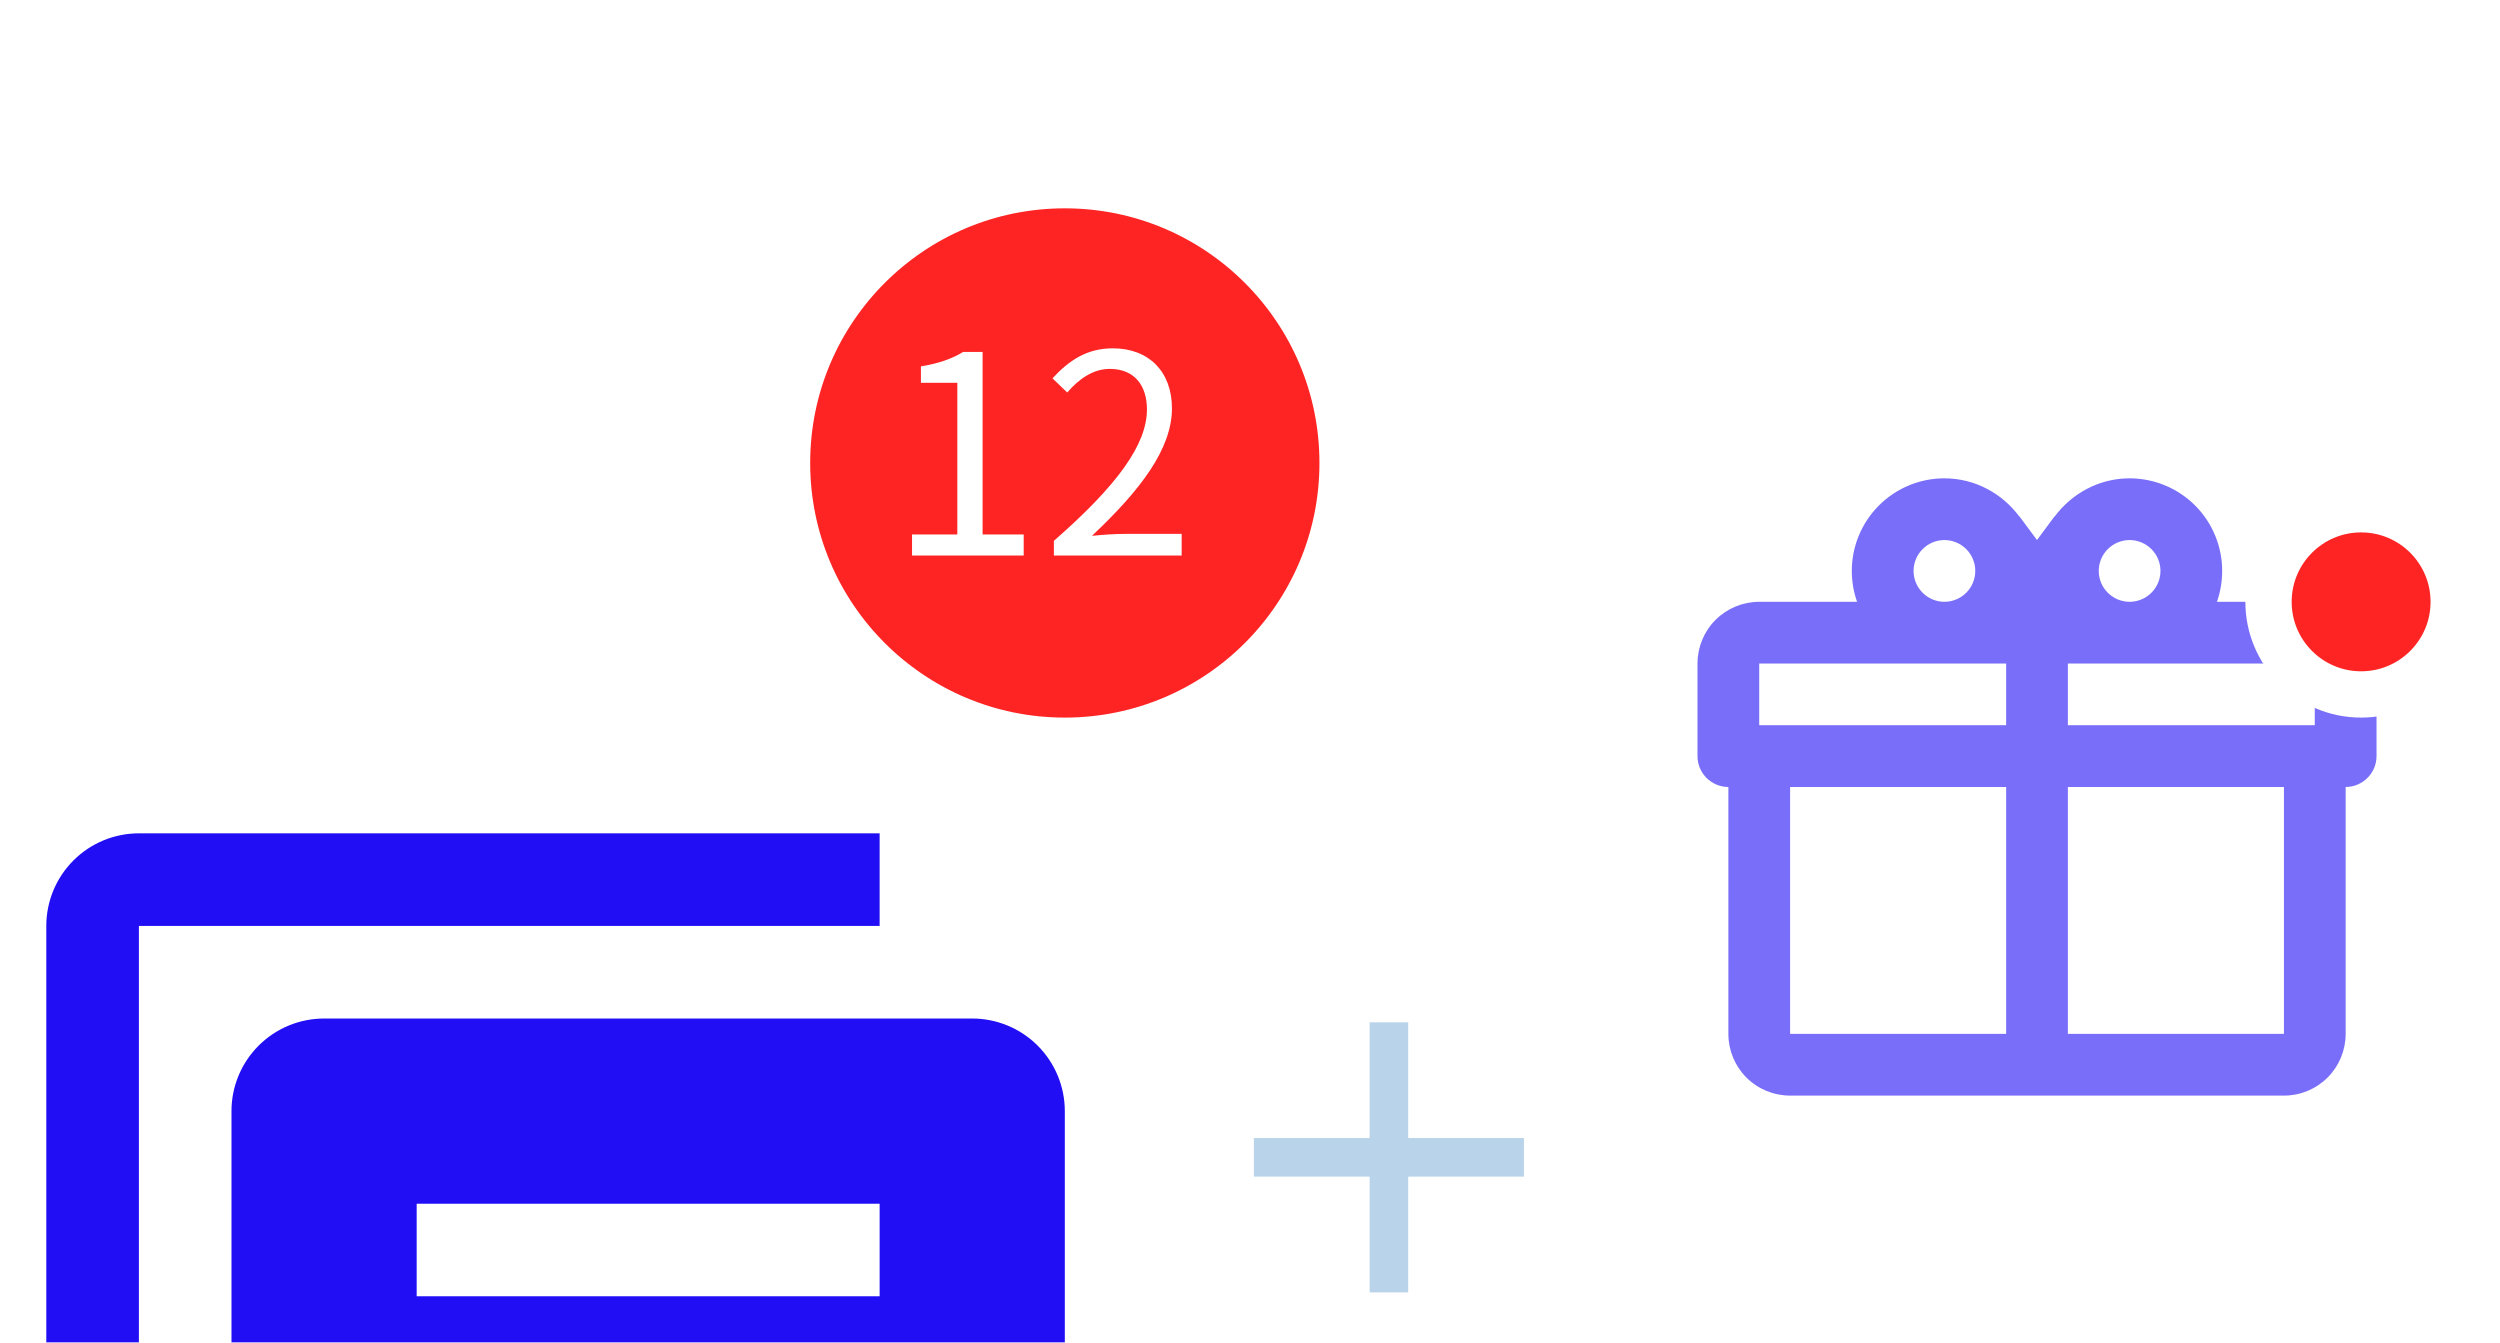 <svg width="54" height="29" viewBox="0 0 54 29" fill="none" xmlns="http://www.w3.org/2000/svg">
<g filter="url(#filter0_i_2460_21538)">
<path d="M3 20H1V8C1 7.47 1.211 6.961 1.586 6.586C1.961 6.211 2.47 6 3 6H19V8H3V20ZM12 28C11.735 28 11.48 27.895 11.293 27.707C11.105 27.52 11 27.265 11 27V24H7C6.47 24 5.961 23.789 5.586 23.414C5.211 23.039 5 22.53 5 22V12C5 11.47 5.211 10.961 5.586 10.586C5.961 10.211 6.47 10 7 10H21C21.53 10 22.039 10.211 22.414 10.586C22.789 10.961 23 11.47 23 12V22C23 22.53 22.789 23.039 22.414 23.414C22.039 23.789 21.53 24 21 24H16.9L13.2 27.71C13 27.89 12.76 28 12.5 28H12ZM9 14V16H19V14H9ZM9 18V20H17V18H9Z" fill="#210EF5"/>
</g>
<g filter="url(#filter1_ii_2460_21538)">
<path d="M32.917 17.415H30.417V19.915H29.584V17.415H27.084V16.582H29.584V14.082H30.417V16.582H32.917V17.415Z" fill="#B9D3EB"/>
</g>
<path d="M50.666 16.999V22.332C50.666 22.686 50.526 23.025 50.276 23.275C50.025 23.525 49.686 23.665 49.333 23.665H38.666C38.312 23.665 37.973 23.525 37.723 23.275C37.473 23.025 37.333 22.686 37.333 22.332V16.999C37.156 16.999 36.986 16.928 36.861 16.803C36.736 16.678 36.666 16.509 36.666 16.332V14.332C36.666 13.978 36.806 13.639 37.056 13.389C37.307 13.139 37.646 12.999 37.999 12.999H40.113C40.039 12.792 39.999 12.565 39.999 12.332C39.999 11.802 40.21 11.293 40.585 10.918C40.96 10.543 41.469 10.332 41.999 10.332C42.666 10.332 43.253 10.665 43.619 11.159V11.152L43.999 11.665L44.379 11.152V11.159C44.746 10.665 45.333 10.332 45.999 10.332C46.53 10.332 47.038 10.543 47.414 10.918C47.789 11.293 47.999 11.802 47.999 12.332C47.999 12.565 47.959 12.792 47.886 12.999H49.999C50.353 12.999 50.692 13.139 50.942 13.389C51.192 13.639 51.333 13.978 51.333 14.332V16.332C51.333 16.509 51.262 16.678 51.137 16.803C51.012 16.928 50.843 16.999 50.666 16.999ZM38.666 22.332H43.333V16.999H38.666V22.332ZM49.333 22.332V16.999H44.666V22.332H49.333ZM41.999 11.665C41.822 11.665 41.653 11.736 41.528 11.861C41.403 11.986 41.333 12.155 41.333 12.332C41.333 12.509 41.403 12.678 41.528 12.803C41.653 12.928 41.822 12.999 41.999 12.999C42.176 12.999 42.346 12.928 42.471 12.803C42.596 12.678 42.666 12.509 42.666 12.332C42.666 12.155 42.596 11.986 42.471 11.861C42.346 11.736 42.176 11.665 41.999 11.665ZM45.999 11.665C45.822 11.665 45.653 11.736 45.528 11.861C45.403 11.986 45.333 12.155 45.333 12.332C45.333 12.509 45.403 12.678 45.528 12.803C45.653 12.928 45.822 12.999 45.999 12.999C46.176 12.999 46.346 12.928 46.471 12.803C46.596 12.678 46.666 12.509 46.666 12.332C46.666 12.155 46.596 11.986 46.471 11.861C46.346 11.736 46.176 11.665 45.999 11.665ZM37.999 14.332V15.665H43.333V14.332H37.999ZM44.666 14.332V15.665H49.999V14.332H44.666Z" fill="#796EF9"/>
<circle cx="23" cy="10" r="6" fill="#FF2424" stroke="white"/>
<path d="M19.7 12V11.544H20.678V8.268H19.892V7.914C20.288 7.848 20.57 7.746 20.804 7.602H21.224V11.544H22.112V12H19.7ZM22.764 12V11.682C24.144 10.476 24.774 9.594 24.774 8.844C24.774 8.34 24.516 7.968 23.97 7.968C23.61 7.968 23.298 8.19 23.052 8.478L22.734 8.172C23.094 7.782 23.478 7.524 24.036 7.524C24.822 7.524 25.314 8.034 25.314 8.82C25.314 9.702 24.624 10.596 23.586 11.574C23.82 11.55 24.084 11.532 24.306 11.532H25.524V12H22.764Z" fill="white"/>
<circle cx="51" cy="13" r="2" fill="#FF2424" stroke="white"/>
<defs>
<filter id="filter0_i_2460_21538" x="1" y="6" width="22" height="34" filterUnits="userSpaceOnUse" color-interpolation-filters="sRGB">
<feFlood flood-opacity="0" result="BackgroundImageFix"/>
<feBlend mode="normal" in="SourceGraphic" in2="BackgroundImageFix" result="shape"/>
<feColorMatrix in="SourceAlpha" type="matrix" values="0 0 0 0 0 0 0 0 0 0 0 0 0 0 0 0 0 0 127 0" result="hardAlpha"/>
<feOffset dy="12"/>
<feGaussianBlur stdDeviation="15"/>
<feComposite in2="hardAlpha" operator="arithmetic" k2="-1" k3="1"/>
<feColorMatrix type="matrix" values="0 0 0 0 1 0 0 0 0 1 0 0 0 0 1 0 0 0 0.5 0"/>
<feBlend mode="normal" in2="shape" result="effect1_innerShadow_2460_21538"/>
</filter>
<filter id="filter1_ii_2460_21538" x="27.084" y="14.082" width="5.834" height="9.832" filterUnits="userSpaceOnUse" color-interpolation-filters="sRGB">
<feFlood flood-opacity="0" result="BackgroundImageFix"/>
<feBlend mode="normal" in="SourceGraphic" in2="BackgroundImageFix" result="shape"/>
<feColorMatrix in="SourceAlpha" type="matrix" values="0 0 0 0 0 0 0 0 0 0 0 0 0 0 0 0 0 0 127 0" result="hardAlpha"/>
<feOffset dy="4"/>
<feGaussianBlur stdDeviation="2"/>
<feComposite in2="hardAlpha" operator="arithmetic" k2="-1" k3="1"/>
<feColorMatrix type="matrix" values="0 0 0 0 0 0 0 0 0 0 0 0 0 0 0 0 0 0 0.25 0"/>
<feBlend mode="normal" in2="shape" result="effect1_innerShadow_2460_21538"/>
<feColorMatrix in="SourceAlpha" type="matrix" values="0 0 0 0 0 0 0 0 0 0 0 0 0 0 0 0 0 0 127 0" result="hardAlpha"/>
<feOffset dy="4"/>
<feGaussianBlur stdDeviation="2"/>
<feComposite in2="hardAlpha" operator="arithmetic" k2="-1" k3="1"/>
<feColorMatrix type="matrix" values="0 0 0 0 0 0 0 0 0 0 0 0 0 0 0 0 0 0 0.25 0"/>
<feBlend mode="normal" in2="effect1_innerShadow_2460_21538" result="effect2_innerShadow_2460_21538"/>
</filter>
</defs>
</svg>
